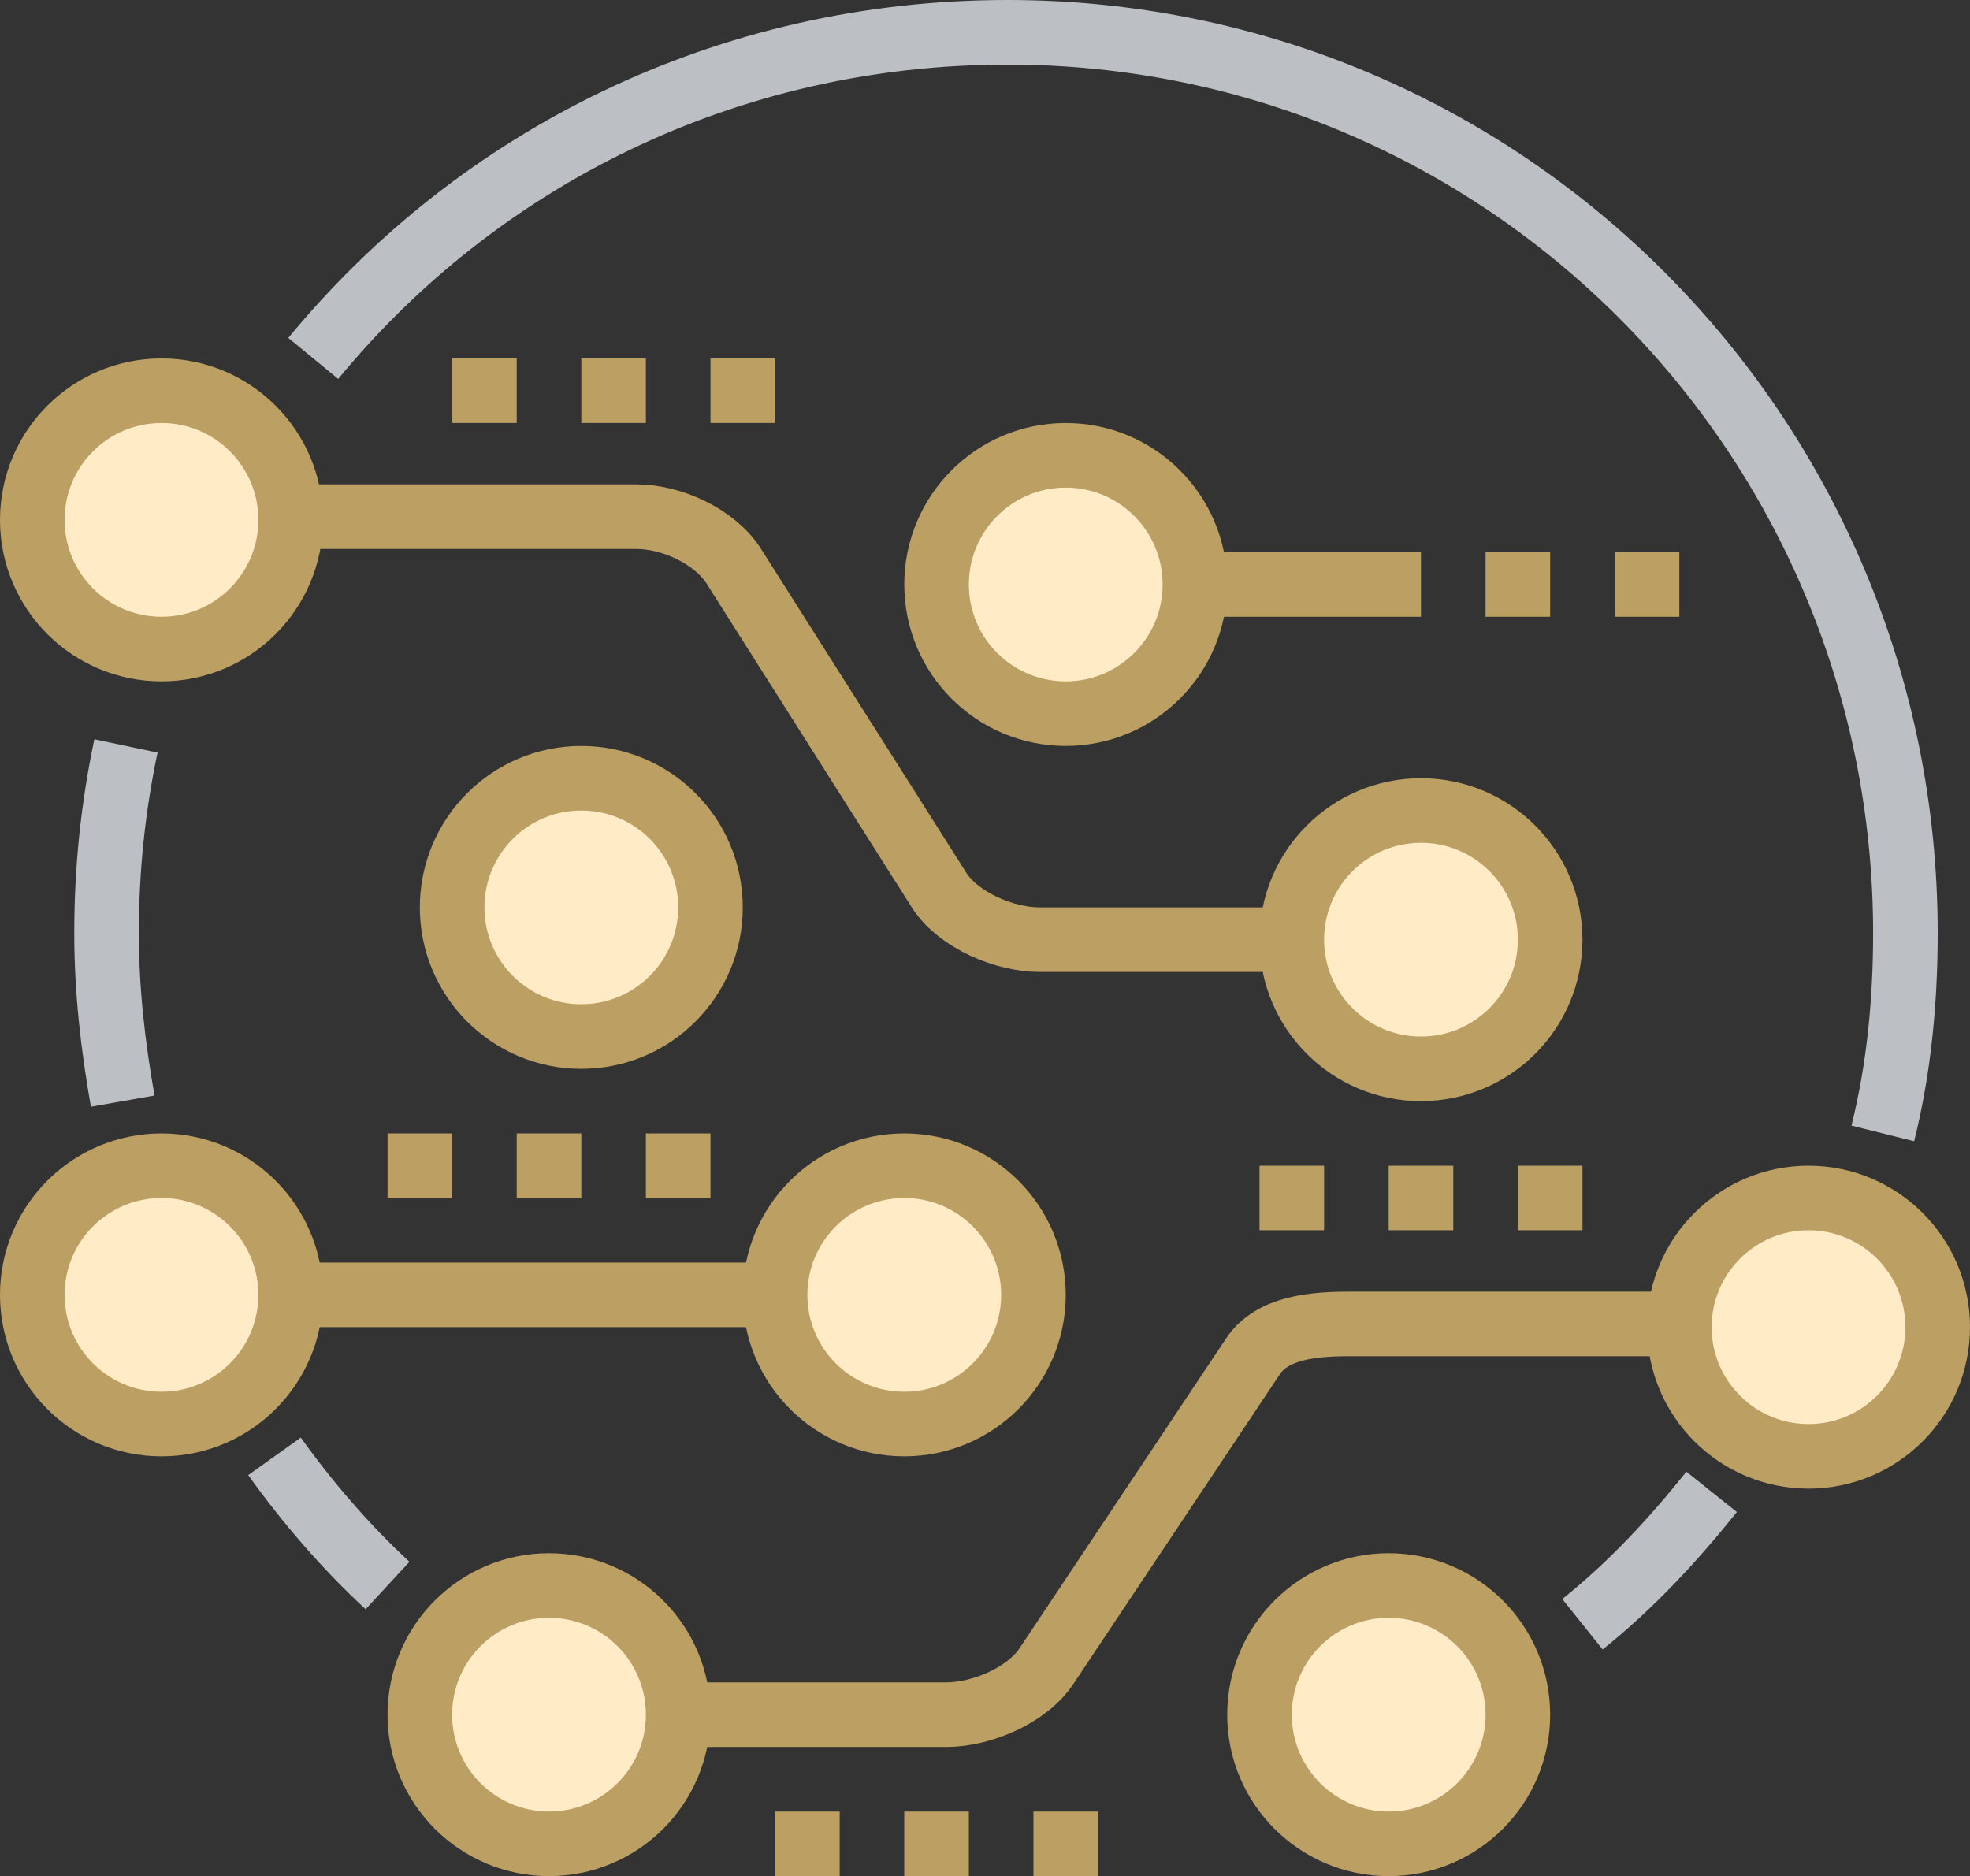 <svg id="Layer_1" xmlns="http://www.w3.org/2000/svg" viewBox="0 0 61 58.1">
	<rect x="0" y="0" width="61" height="58.1" fill="#333333" stroke="none"/>
	<style>
		.st0,.st1,.st2{fill:none;stroke:#bcc0c4;stroke-width:2;stroke-miterlimit:10}.st1,.st2{stroke:#bc9f62}.st2{fill:#ffecc7}
	</style>
	<path class="st0" d="M9.7 11.1C14.8 4.9 22.5 1 31.2 1 46.6 1 59 13.5 59 28.9c0 2.1-.2 4.2-.7 6.2M3.8 34.1c-.3-1.7-.5-3.4-.5-5.2 0-2 .2-3.9.6-5.8M12 49.1c-1.3-1.2-2.5-2.6-3.5-4M53 46.2c-1.2 1.5-2.5 2.9-4 4.1"/>
	<path class="st1" d="M27 40.1H6M44 29.1H32.2c-1.1 0-2.5-.6-3.1-1.5l-6.4-10.1c-.6-.9-1.9-1.5-3-1.5H5M17 53.1h12.3c1.1 0 2.5-.6 3.1-1.5l6.4-9.6c.6-.9 1.9-1 3-1H56M34 18.1h10M46 18.1h2M50 18.1h2M24 57.1h2M28 57.1h2M32 57.1h2M12 36.1h2M16 36.1h2M20 36.1h2M39 37.1h2M43 37.1h2M47 37.1h2M14 12.1h2M18 12.1h2M22 12.1h2"/>
	<circle class="st2" cx="17" cy="53.1" r="4"/>
	<circle class="st2" cx="43" cy="53.1" r="4"/>
	<circle class="st2" cx="56" cy="41.1" r="4"/>
	<circle class="st2" cx="28" cy="40.1" r="4"/>
	<circle class="st2" cx="18" cy="28.1" r="4"/>
	<circle class="st2" cx="44" cy="29.1" r="4"/>
	<circle class="st2" cx="33" cy="18.1" r="4"/>
	<circle class="st2" cx="5" cy="16.1" r="4"/>
	<circle class="st2" cx="5" cy="40.1" r="4"/>
</svg>